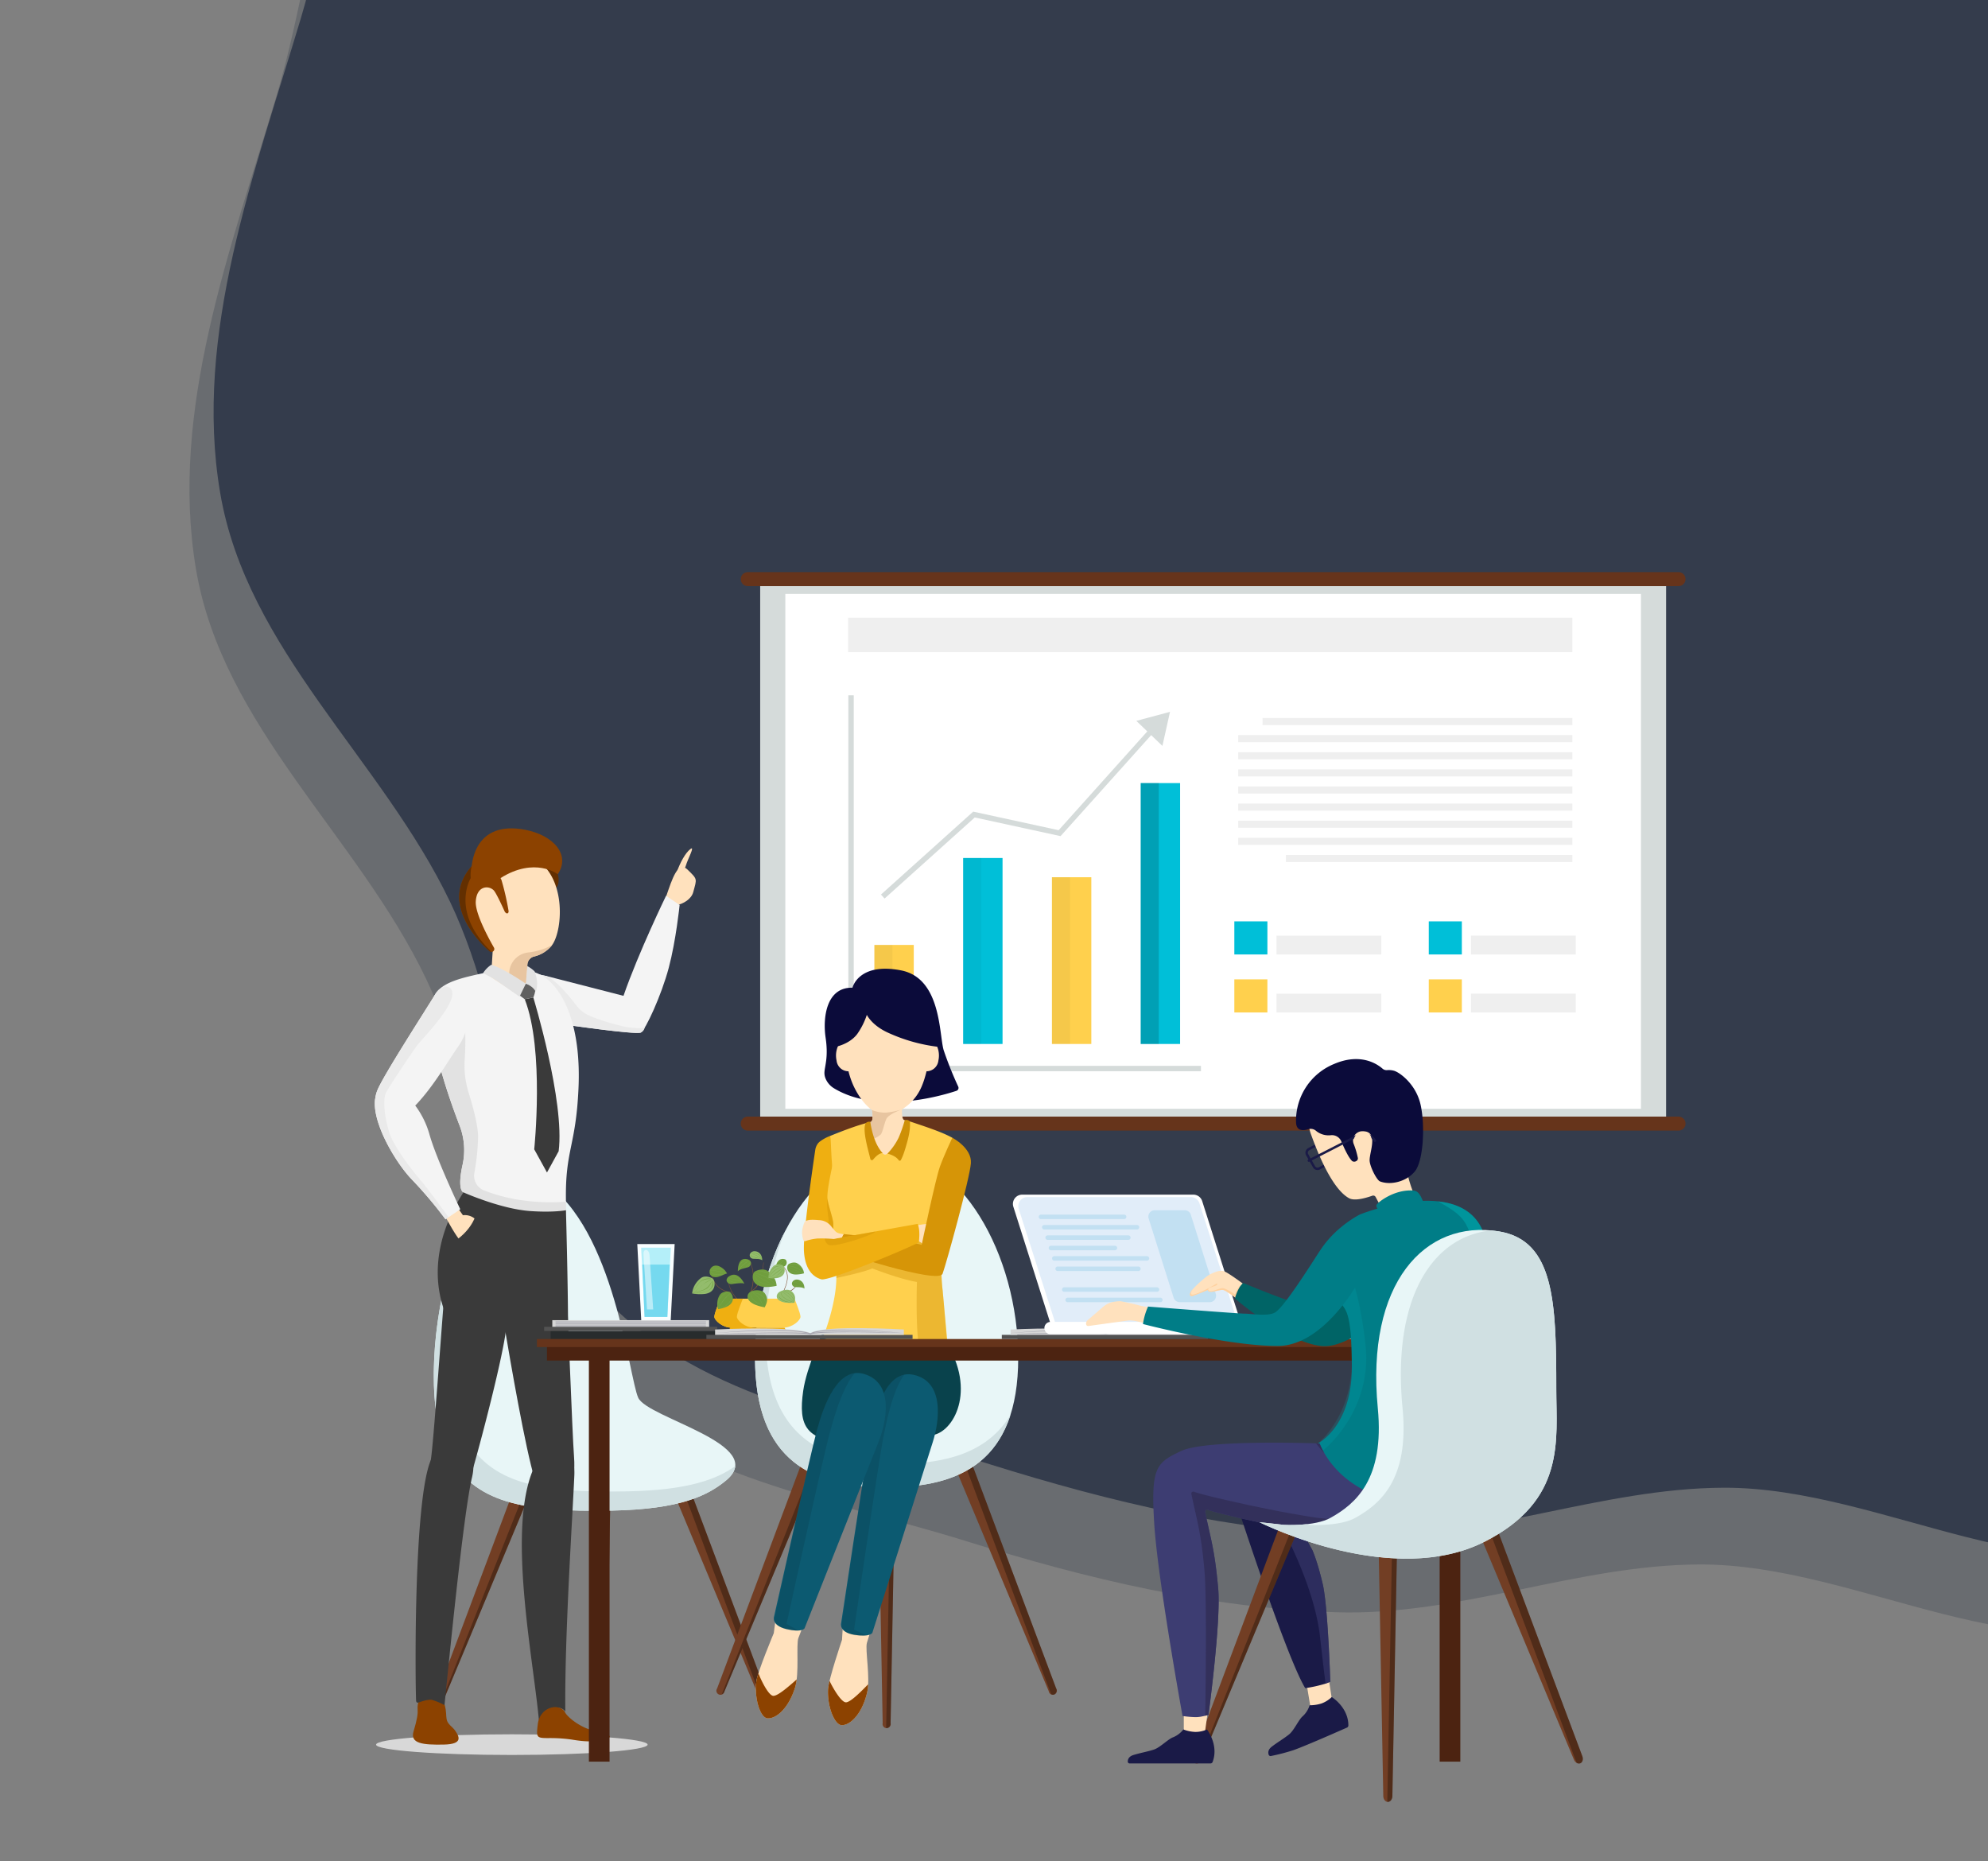 <svg width="907" height="849" fill="none" xmlns="http://www.w3.org/2000/svg"><rect width="100%" height="100%" fill="#808080" stroke="none"/><path fill-rule="evenodd" clip-rule="evenodd" d="M1222.42 379.376c9.93 71.122-85.61 112.688-124.7 172.857-38.48 59.239-43.67 150.78-105.726 181.865-66.243 33.182-143.358-20.693-216.565-20.429-56.092.202-109.755 23.595-165.793 21.809-57.864-1.844-113.719-15.212-168.941-32.476-61.119-19.108-130.406-28.435-175.25-75.131-44.73-46.578-42.861-122.402-71.031-181.322-31.151-65.157-92.849-115.018-104.985-186.84-12.239-72.429 15.726-145.72 36.844-216.421 22.16-74.188 23.317-177.133 90.911-211.285 80.401-40.622 175.675 54.938 262.354 32.798 64.421-16.454 87.925-105.644 146.958-137.345 65.846-35.362 153.498-99.85 213.373-56.162 72.866 53.168 28.863 184.106 72.366 264.655 25.453 47.126 98.365 50.036 123.235 97.502 24.95 47.626-13.19 114.079 12.36 161.356 40.99 75.841 162.54 98.246 174.59 184.569z" fill="#343C4C" fill-opacity=".3"/><path fill-rule="evenodd" clip-rule="evenodd" d="M1233.42 344.376c9.93 71.122-85.61 112.688-124.7 172.857-38.48 59.239-43.67 150.78-105.73 181.865-66.239 33.182-143.354-20.693-216.561-20.429-56.092.202-109.755 23.595-165.793 21.809-57.864-1.844-113.719-15.212-168.941-32.476-61.119-19.108-130.406-28.434-175.25-75.131-44.73-46.578-42.861-122.402-71.031-181.322-31.151-65.157-92.849-115.018-104.985-186.84C88.19 152.28 116.155 78.989 137.273 8.288c22.16-74.188 23.317-177.133 90.911-211.285 80.401-40.622 175.675 54.938 262.354 32.798 64.421-16.454 87.925-105.644 146.958-137.345 65.846-35.362 153.498-99.85 213.373-56.162 72.866 53.168 28.863 184.106 72.366 264.655C948.688-51.925 1021.6-49.015 1046.47-1.55c24.95 47.626-13.19 114.079 12.36 161.356 40.99 75.841 162.54 98.246 174.59 184.569z" fill="#343C4C"/><g clip-path="url(#clip0)"><path d="M760.137 266.162H346.822v244.432h413.315V266.162z" fill="#D5DBDA"/><path d="M748.664 270.943h-390.37v234.87h390.37v-234.87z" fill="#fff"/><path d="M717.378 281.811H386.917v15.686h330.461v-15.686z" fill="#EFEFEF"/><path d="M416.896 431.062h-17.974v45.177h17.974v-45.177z" fill="#FFD04D"/><path d="M457.399 391.401h-17.974v84.838h17.974v-84.838z" fill="#00BFD8"/><path d="M497.903 400.174h-17.974v76.065h17.974v-76.065z" fill="#FFD04D"/><path d="M538.407 357.228h-17.974V476.24h17.974V357.228z" fill="#00BFD8"/><g opacity=".15"><path d="M447.674 391.401h-8.249v84.838h8.249v-84.838z" fill="#000" opacity=".26"/></g><g opacity=".15"><path d="M407.171 431.062h-8.249v45.177h8.249v-45.177z" fill="#000" opacity=".26"/></g><g opacity=".62"><path d="M528.682 357.228h-8.249V476.24h8.249V357.228z" fill="#000" opacity=".26"/></g><g opacity=".15"><path d="M488.178 400.174h-8.249v76.065h8.249v-76.065z" fill="#000" opacity=".26"/></g><path d="M547.918 488.675H387.052V317.181h2.453v169.038h158.413v2.456z" fill="#D5DBDA"/><path d="M403.574 409.904l-1.638-1.828 42.081-37.831 38.978 8.478 42.206-47.043 1.826 1.642-43.16 48.105-39.144-8.514-41.149 36.991z" fill="#D5DBDA"/><path d="M530.334 340.272l-11.901-11.426 15.364-4.115-3.463 15.541z" fill="#D5DBDA"/><path d="M578.235 420.307h-15.084v15.102h15.084v-15.102z" fill="#00BFD8"/><path d="M578.235 446.767h-15.084v15.102h15.084v-15.102z" fill="#FFD04D"/><path d="M630.206 453.288h-47.815v8.582h47.815v-8.582zm0-26.461h-47.815v8.582h47.815v-8.582z" fill="#EFEFEF"/><path d="M666.946 420.307h-15.084v15.102h15.084v-15.102z" fill="#00BFD8"/><path d="M666.946 446.767h-15.084v15.102h15.084v-15.102z" fill="#FFD04D"/><path d="M718.917 453.288h-47.815v8.582h47.815v-8.582zm0-26.461h-47.815v8.582h47.815v-8.582zm-1.538-99.282H576.027v3.224h141.352v-3.224zm-.001 7.807H564.93v3.224h152.448v-3.224zm0 7.807H564.93v3.224h152.448v-3.224zm0 7.806H564.93v3.224h152.448v-3.224zm0 7.807H564.93v3.224h152.448v-3.224zm0 7.807H564.93v3.224h152.448v-3.224zm0 7.808H564.93v3.224h152.448v-3.224zm0 7.807H564.93v3.224h152.448v-3.224zm.001 7.806H586.683v3.224h130.696V390z" fill="#EFEFEF"/><path d="M769 264.185a3.181 3.181 0 01-3.183 3.187H341.141a3.182 3.182 0 01-3.182-3.187 3.195 3.195 0 011.964-2.946c.386-.16.8-.243 1.218-.243h424.676a3.184 3.184 0 013.183 3.187v.002zm0 248.384a3.184 3.184 0 01-3.183 3.186H341.141a3.17 3.17 0 01-2.94-1.967 3.209 3.209 0 010-2.439 3.2 3.2 0 011.722-1.724c.386-.16.8-.243 1.218-.243h424.676a3.181 3.181 0 013.183 3.187z" fill="#66341B"/><path d="M276.421 793.006l2.305-123.355h-8.196l2.304 123.355a1.859 1.859 0 00.35 1.566 1.844 1.844 0 003.237-1.566zm-75.326-14.43l47.602-113.802-7.62-3.028-43.317 115.505a2.111 2.111 0 00.833 2.768 2.107 2.107 0 002.502-1.443zm147.06 0l-47.603-113.802 7.62-3.028 43.318 115.503a1.84 1.84 0 01.249 1.583 1.857 1.857 0 01-1.083 1.18 1.848 1.848 0 01-2.2-.671 1.834 1.834 0 01-.301-.765z" fill="#723E24"/><path d="M239.756 665.275l4.847 1.926-44.743 112.725a2.615 2.615 0 001.235-1.351l47.602-113.801-7.62-3.028-1.321 3.529zm30.833 7.623h6.107l-2.285 122.348c.071.015.143.025.215.028a2.11 2.11 0 001.795-2.269l2.305-123.354h-8.196l.059 3.247zm80.9 104.353l-43.318-115.503-7.621 3.028.875 2.093 4.714-1.873 43.07 114.84a1.633 1.633 0 001.445.188 2.11 2.11 0 00.835-2.773z" fill="#000" opacity=".3"/><path d="M331.1 675.48c-8.313 6.772-20.631 13.004-51.917 13.621-41.156.812-62.702-3.862-74.395-25.114-19.527-35.489 4.909-150.14 43.456-124.742 32.223 21.232 38.677 89.007 42.936 98.378 4.259 9.372 60.092 21.424 39.92 37.857z" fill="#E8F6F7"/><path d="M286.316 680.323c-41.155.811-62.7-3.862-74.394-25.114-13.33-24.223-6.176-85.325 11.968-113.601-23.221 21.549-34.062 95.193-19.101 122.378 11.693 21.249 33.238 25.926 74.395 25.114 31.286-.617 43.604-6.849 51.917-13.621 2.83-2.306 4.163-4.521 4.354-6.664-8.342 5.907-21.146 10.956-49.139 11.508z" fill="#D0E0E2"/><path d="M303.873 409.058c2.812-8.123 5.408-16.66 9.818-12.348 4.64 4.539 4.269 3.99 2.584 10.288-1.685 6.297-14.768 8.892-12.402 2.06z" fill="#FFE1BD"/><path d="M308.91 397.446c1.398-3.866 3.692-8.283 6.052-10.108 2.359-1.825-1.216 4.573-2.061 7.568-.845 2.995-5.166 5.792-3.991 2.54z" fill="#FFE1BD"/><path d="M305.115 441.473c3.306-12.42 4.958-28.652 4.958-28.652l-6.193-4.174s-12.607 25.942-19.419 45.635l-35.134-9.031-4.282-.874 11.432 22.87s33.839 4.933 35.918 3.768c2.079-1.166 9.354-16.898 12.72-29.542z" fill="#F4F4F4"/><path d="M292.394 471.014c-2.079 1.165-35.918-3.768-35.918-3.768l-11.432-22.868 4.281.874c3.157 1.333 8.271 6.451 12.423 11.889 2.998 3.925 4.65 5.322 9.18 7.023 6.929 2.602 14.291 4.447 17.058 4.645 4.677.311 5.134.54 6.132-.833a2.999 2.999 0 01-1.724 3.038z" fill="#EAEAEA"/><path d="M209.672 513.43a31.011 31.011 0 011.388 17.868c-2.629 11.843.363 12.638.363 12.638s16.032 10.188 29.367 14.352c9.556 2.977 17.701 2.473 17.475-8.09l-.008-.145-.047-1.853c-.451-23.741 4.494-24.949 5.713-51.534 1.258-27.272-6.021-42.485-13.234-49.082-7.225-6.583-17.084-6.828-35.63-2.439-13.932 3.286-18.521 6.988-18.408 17.309a80.991 80.991 0 001.499 12.705c2.301 12.988 7.793 28.581 11.522 38.271z" fill="#F4F4F4"/><path d="M243.317 455.021s14.452 47.426 11.561 70.145l-5.324 9.701-5.821-10.575s4.733-45.421-4.327-68.467l3.911-.804z" fill="#3A3A3A"/><path d="M209.672 513.43a31.003 31.003 0 011.387 17.868c-2.628 11.843.364 12.638.364 12.638s16.032 10.188 29.367 14.352l12.459-1.183 4.986-3.924.02-3.129-.047-1.853a92.172 92.172 0 01-18.815-.49 77.978 77.978 0 01-18.45-4.628 7.19 7.19 0 01-3.711-3.18 7.21 7.21 0 01-.825-4.82 103.442 103.442 0 001.725-16.561c-.037-5.227-2.455-14.062-4.432-20.438a41.267 41.267 0 01-1.66-15.109c.361-5.734.357-11.486-.014-17.22l-9.878-5.356-5.502 2.052c.165 4.27.668 8.52 1.503 12.71 2.301 12.988 7.794 28.581 11.523 38.271z" fill="#E2E2E2"/><path d="M209.468 563.815c-1.142.188-4.06-4.941-4.06-4.941l1.223-1.627a5.455 5.455 0 012.755-1.933l.198-.061a2.348 2.348 0 012.642.907c.838 1.243 2.131 2.662 3.634 2.607h.026a.337.337 0 00.159.027c1.33.027-5.436 4.834-6.577 5.021z" fill="#F4D5B5"/><path d="M254.476 398.797s1.237 3.46-.633 6.211l-7.647-10.361 5.333-.049 2.947 4.199z" fill="#632F00"/><path d="M212.948 412.502c.338 13.365 11.854 21.111 11.854 21.111l-.77 12.164 7.768 5.041 5.331 3.455 3.059-6.4.42-7.842a4.044 4.044 0 013.206-3.728 14.696 14.696 0 007.575-4.584c.176-.187.338-.387.483-.599l.018-.01c5.048-6.886 6.962-33.258-10.322-40.745-17.844-7.751-28.97 8.753-28.622 22.137z" fill="#FFE1BD"/><path d="M232.323 443.522l-.523 7.296 5.33 3.455 3.06-6.4.419-7.842a4.035 4.035 0 013.206-3.728 14.688 14.688 0 007.575-4.584c.176-.187.338-.388.484-.599a28.687 28.687 0 01-10.87 3.368 9.787 9.787 0 00-5.972 2.946 9.81 9.81 0 00-2.709 6.088z" fill="#E8C5A0"/><path d="M231.586 416.622c-.676.277-1.317-.769-1.317-.769s-3.747-8.425-5.037-9.716c-2.304-2.337-7.74-2.121-8.169 5.104-.337 5.595 6.265 17.526 8.292 21.031a1.328 1.328 0 01-.338 1.695c-.219.15-.472.245-.736.277h-.094a1.286 1.286 0 01-.86-.307c-4.268-3.751-23.064-21.8-8.139-38.772 0 0 11.854.769 13.667 6.488a119.684 119.684 0 013.104 13.497s.333 1.16-.373 1.472z" fill="#8C4200"/><path d="M254.476 398.797s-10.374-8.1-26.128 1.768l-12.901-3.297s-.542-.176-.256-2.11c.286-1.935 1.711-20.924 24.308-16.655 12.993 2.454 20.951 11.469 14.977 20.294z" fill="#8C4200"/><path d="M244.318 450.984l-.076.621a12.34 12.34 0 01-.924 3.415l-3.912.801-3.407-2.543 3.907-4.549.607.154a8.647 8.647 0 013.749 2.046l.056.055z" fill="#606060"/><path d="M224.126 440.108a12.411 12.411 0 00-3.744 3.862 49.066 49.066 0 014.798 2.514c2.04 1.247 11.845 8.181 11.845 8.181l2.883-5.928s-10.243-7.075-15.782-8.629zm15.78 8.624s3.431 1.174 4.485 3.74c0 0 1.754-3.366-.487-9.357a15.49 15.49 0 00-3.33-2.418l-.668 8.035z" fill="#E2E2E2"/><path d="M212.637 555.44a20.482 20.482 0 002.363 2.589c.54.297.633-.335.428-.782-.204-.446-2.708-2.414-2.791-1.807z" fill="#E5BB98"/><path d="M224.277 434.239h-.094a1.285 1.285 0 01-.86-.307c-4.268-3.751-23.063-21.799-8.138-38.772a17.497 17.497 0 00-.43 5.411s-9.519 15.405 9.522 33.668z" fill="#632F00"/><path d="M233.522 800.585c34.211 0 61.944-2.112 61.944-4.718 0-2.605-27.733-4.718-61.944-4.718s-61.944 2.113-61.944 4.718c0 2.606 27.733 4.718 61.944 4.718z" fill="#D8D8D8"/><path d="M202.918 777.864c.815 3.132.505 4.253.825 6.295.4 2.531 2.723 3.453 4.069 5.531 1.483 2.29 3.811 5.963-5.283 6.148-9.736.195-15.504-.479-13.853-5.989 1.651-5.511 1.976-7.938 1.861-9.733-.115-1.795.005-3.668 1.104-4.747 1.1-1.078 9.842-3.017 11.277 2.495z" fill="#8C4200"/><path d="M204.975 602.689s-15.37-24.557 6.448-58.756c0 0 17.003 7.62 30.619 8.54 10.725.724 16.166-.387 16.166-.387s.903 32.879.941 50.601h-54.174v.002zm10.357 71.363c4.205-17.751-13.245-20.877-18.754-8.034-7.793 18.163-7.173 97.944-6.756 109.534.053 1.517.846 1.233 1.693.926 2.483-.897 4.564-1.253 5.551-1.042a33.504 33.504 0 015.731 2.386c1.639-15.786 8.468-86.581 12.535-103.77z" fill="#3A3A3A"/><path d="M231.022 605.084c1.842-22.051-6.562-39.182-19.728-31.896-5.542 3.064-7.571 9.196-8.314 14.968-.743 5.773-4.823 65.769-6.252 76.61-3.221 24.44 15.355 17.854 17.37 11.082 5.084-17.102 15.921-58.749 16.924-70.764zm31.017 67.822c.689-16.547-13.134-15.589-18.713-2.731-12.05 27.777.088 86.918 2.562 114.813 2.701-4.49 7.82-6.011 9.023-5.915a4.286 4.286 0 013.01 1.695c-.396-34.221 3.378-90.169 4.118-107.862z" fill="#3A3A3A"/><path d="M243.946 674.702c2.06 6.756 19.811 14.575 17.956-10.019-.822-10.908-3.01-71.144-3.436-76.951-.426-5.806-1.392-14.293-4.196-15.352-14.017-5.297-27.61 12.024-23.921 33.827 2.462 14.576 9.322 54.481 13.597 68.495z" fill="#3A3A3A"/><path d="M257.87 781.266c.736 1.433 4.256 4.744 9.136 6.928 4.88 2.183 15.214 3.202 9.471 5.124-5.742 1.923-12.438.754-15.833.213a68.217 68.217 0 00-10.678-.645c-5.277-.036-5.317-.361-4.61-6.318.983-8.198 10.141-9.934 12.514-5.302z" fill="#8C4200"/><path d="M208.504 550.545l2.709 3.821a7.066 7.066 0 017.15 3.739c2.292 4.495-5.818 10.123-8.124 8.047-2.306-2.076-7.32-11.67-7.32-11.67l5.585-3.937z" fill="#FFE1BD"/><path d="M188.243 538.423a193.847 193.847 0 0115.01 17.801l1.398-.942 5.352-3.645s-10.979-23.019-14.098-34.258a39.982 39.982 0 00-6.462-13.061c.208-.201.403-.399.611-.614 7.958-8.483 14.161-19.422 18.879-26.125a26.939 26.939 0 004.516-10.797c.464-2.633.49-5.324.076-7.965-.673-4.202-2.438-8.073-6.499-9.072a7.21 7.21 0 00-4.463.337 8.094 8.094 0 00-3.822 3.243c-6.203 10.048-23.775 37.247-26.538 43.956a14.169 14.169 0 00-.941 3.435c-.082.389-.145.782-.188 1.178-1.067 11.004 9.846 29.135 17.169 36.529z" fill="#F4F4F4"/><path d="M188.243 538.423a193.847 193.847 0 0115.01 17.801l1.398-.942s-8.056-11.237-11.863-15.789c-5.833-6.97-9.935-12.408-13.415-18.81-3.48-6.402-5.119-18.743-3.275-22.208 1.829-3.464 12.107-18.766 14.311-21.708 2.205-2.927 20.242-20.945 15.064-25.966a3.643 3.643 0 00-2.909-.718 8.094 8.094 0 00-3.823 3.242c-6.203 10.048-23.775 37.247-26.538 43.956a14.169 14.169 0 00-.941 3.435c-.082.389-.145.782-.188 1.178-1.067 11.004 9.846 29.135 17.169 36.529z" fill="#EAEAEA"/><path d="M216.987 554.576s-2.479 8.754-13.494 13.786c-9.502 4.341 15.215 6.824 15.766 5.858.551-.965 5.301-16.941 5.301-16.941l-7.573-2.703z" fill="#3A3A3A"/><path d="M406.32 786.07l2.318-124.113h-8.246l2.318 124.113a1.862 1.862 0 00.354 1.573 1.842 1.842 0 001.451.701 1.842 1.842 0 001.451-.701 1.844 1.844 0 00.354-1.573zm-75.786-14.518l47.894-114.501-7.664-3.046-43.585 116.213a1.852 1.852 0 00-.252 1.594 1.846 1.846 0 001.09 1.189 1.84 1.84 0 001.608-.116 1.855 1.855 0 00.909-1.333zm147.964 0l-47.896-114.501 7.665-3.046 43.585 116.212a1.862 1.862 0 01-.155 2.315 1.863 1.863 0 01-1.499.596 1.854 1.854 0 01-1.7-1.576z" fill="#723E24"/><path d="M369.433 657.555l4.877 1.938-45.018 113.417a2.639 2.639 0 001.243-1.359l47.893-114.5-7.664-3.046-1.331 3.55zm31.02 7.669h6.145l-2.299 123.097c.071.015.144.024.217.028a2.125 2.125 0 001.804-2.279l2.318-124.113h-8.246l.061 3.267zm81.398 104.994l-43.585-116.212-7.665 3.046.882 2.105 4.742-1.884 43.335 115.545a1.634 1.634 0 001.454.188 2.128 2.128 0 00.837-2.788z" fill="#000" opacity=".3"/><path d="M464.55 619.489c0 47.602-26.879 59.001-60.035 59.001-33.156 0-60.035-11.397-60.035-59.001 0-47.603 26.879-93.607 60.035-93.607 33.156 0 60.035 46.005 60.035 93.607z" fill="#E8F6F7"/><path d="M409.336 667.773c-33.157 0-60.035-11.396-60.035-59a130.36 130.36 0 018.721-46.793c-8.467 16.439-13.541 36.827-13.541 57.51 0 47.602 26.879 59.001 60.035 59.001 25.995 0 48.129-7.01 56.478-32.977-10.461 17.245-29.678 22.259-51.658 22.259z" fill="#D0E0E2"/><path d="M375.734 607.018s-7.714 16.454-9.284 27.45c-2.294 16.053 1.095 23.007 21.581 23.647 20.486.641 26.458-3.356 36.227-3.356 9.769 0 21.123-18.541 8.543-40.557l-57.067-7.184z" fill="#09424C"/><path d="M384.533 741.819l-.376 6.227s-6.054 17.857-6.352 22.361c-.521 7.853 2.942 16.643 6.308 16.593 3.838-.056 9.126-4.98 11.483-14.82 1.6-6.664-.989-19.715-.069-22.778.92-3.063 2.776-9.001 2.776-9.001l-13.77 1.418z" fill="#FFE1BD"/><path d="M396.078 768.354c-2.653 2.681-8.049 8.322-10.191 8.214-2.223-.112-6.115-6.951-7.411-9.78a24.51 24.51 0 00-.669 3.616c-.521 7.852 2.942 16.642 6.308 16.593 3.838-.057 9.126-4.981 11.483-14.821.275-1.257.436-2.536.48-3.822z" fill="#8C4200"/><path d="M398.001 744.85s24.477-77.374 27.532-86.894c3.056-9.519 5.521-27.62-8.647-30.777-12.237-2.727-17.369 15.541-19.608 26.794-2.238 11.253-13.511 86.354-13.511 86.354s-1.33 4.223 5.976 5.432c7.306 1.208 8.258-.909 8.258-.909z" fill="#0C5A71"/><path d="M412.584 627.1c-5.315 7.275-8.011 20.847-9.516 28.403-2.238 11.25-13.397 87.89-13.397 87.89s1.881.965 5.952 2.788a14.186 14.186 0 00-1.945-.007c-7.877.565-9.797-4.309-9.797-4.309s11.16-76.641 13.398-87.889c1.956-9.829 6.122-25.02 15.305-26.876z" fill="#000" opacity=".1"/><path d="M353.839 738.839l-.814 6.184s-7.307 17.381-7.928 21.85c-1.076 7.795 1.753 16.81 5.114 17 3.832.217 9.457-4.318 12.506-13.965 2.07-6.534.413-19.736 1.55-22.726 1.136-2.991 3.408-8.776 3.408-8.776l-13.836.433z" fill="#FFE1BD"/><path d="M363.47 766.132c-2.836 2.485-8.62 7.728-10.748 7.468-2.209-.27-5.61-7.369-6.697-10.283a24.523 24.523 0 00-.928 3.556c-1.076 7.796 1.753 16.81 5.114 17 3.832.217 9.457-4.318 12.506-13.965a21.2 21.2 0 00.753-3.776z" fill="#8C4200"/><path d="M367.058 742.824s29.911-75.436 33.636-84.713c3.724-9.278 7.468-27.157-6.44-31.316-12.012-3.591-18.43 14.269-21.461 25.331-3.031 11.062-19.611 85.173-19.611 85.173s-1.627 4.118 5.575 5.84c7.203 1.721 8.301-.315 8.301-.315z" fill="#0C5A71"/><path d="M389.972 626.406c-5.819 6.876-9.472 20.224-11.51 27.656-3.032 11.061-19.606 86.712-19.606 86.712s1.807 1.097 5.738 3.203a14.295 14.295 0 00-1.94-.145c-7.897 0-9.466-4.992-9.466-4.992s16.575-75.652 19.607-86.713c2.647-9.665 7.882-24.519 17.177-25.721z" fill="#000" opacity=".1"/><path d="M388.932 450.57s2.711-11.656 22.117-7.911c18.523 3.573 17.355 29.444 19.51 36.481a163.693 163.693 0 006.624 16.549 1.401 1.401 0 01.013 1.15 1.397 1.397 0 01-.34.479 1.433 1.433 0 01-.505.3c-6.846 2.278-35.909 10.813-55.73-1.091a9.43 9.43 0 01-3.951-4.481 6.67 6.67 0 01-.534-2.767c.134-3.101 1.881-6.875.539-15.917-1.343-9.042.267-23.062 12.257-22.792z" fill="#0B0B3A"/><path d="M383.229 475.566a10.64 10.64 0 00-1.571 8.183 5.49 5.49 0 005.449 4.952l.614-5.086-1.348-8.948-3.144.899zm43.338 0a10.626 10.626 0 011.572 8.183 5.494 5.494 0 01-5.449 4.952l-.613-5.086 1.347-8.948 3.143.899z" fill="#FFE1BD"/><path d="M429.712 574.563a74.307 74.307 0 00.334 13.909c.565 5.913 2.54 27.574 2.54 27.574a71.97 71.97 0 01-12.264 3.302c-10.4 1.985-28.312-3.345-44.929-9 0 0 6.1-15.002 6.187-27.347a77.145 77.145 0 00-.108-5.201 110.042 110.042 0 00-1.778-11.373 252.46 252.46 0 01-.518-2.913c-.624-3.615-1.25-7.585-1.693-11.631a90.658 90.658 0 01-.603-12.127c-1.505-10.855 1.811-21.537 1.811-21.537s13.697-5.729 19.485-6.506c0 0 10.26-2.355 17.47.043 9.43 3.129 14.592 4.952 18.828 7.272.452.249 3.198 8.298 1.994 15.386-1.768 10.391-4.375 24.644-5.776 33.211-.56 3.421-.926 5.936-.98 6.938z" fill="#FFD04D"/><path opacity=".39" d="M432.589 618.584a41.68 41.68 0 00-12.265.764c-2.888-7.456-1.981-34.533-1.981-34.533-8.083-1.348-20.379-6.204-20.379-6.204-3.234 1.533-13.235 3.723-16.382 4.392a77.145 77.145 0 00-.108-5.201 110.042 110.042 0 00-1.778-11.373c3.783-2.644 10.809 3.194 10.809 3.194l35.479-5.578a28.505 28.505 0 014.71 3.58c-.565 3.42-.927 5.933-.981 6.937a74.222 74.222 0 00.334 13.909c.559 5.914 2.542 30.113 2.542 30.113z" fill="#CE9006"/><path d="M425.034 469.718c0 5.212-1.045 17.331-4.311 25.356a22.557 22.557 0 01-9.182 10.984c-.043 2.083-.086 4.824 1.369 5.051.421.928.949 1.165.668 2.622-.981 5.18-7.005 10.909-8.482 12.343-1.477 1.435-2.403 0-2.403 0a33.234 33.234 0 01-4.398-6.506 41.913 41.913 0 01-1.693-3.572 4.488 4.488 0 01.409-4.122c1.6-.194 1.013-3.625.884-5.462-3.082-2.201-5.992-5.967-8.159-10.391-4.343-8.88-4.58-20.166-4.58-26.305a19.973 19.973 0 015.841-14.116 19.924 19.924 0 0128.198.002 19.977 19.977 0 015.839 14.116z" fill="#FFE1BD"/><path d="M411.272 506.156c-1.175.432-5.971 2.299-6.897 4.316-1.045 2.32-1.638 6.074-2.619 7.132a11.621 11.621 0 01-3.459 1.964 41.662 41.662 0 01-1.694-3.572 4.484 4.484 0 01.409-4.121c1.6-.194 1.014-3.626.884-5.463a16.337 16.337 0 006.303 1.154 37.08 37.08 0 007.073-1.41z" fill="#E8C5A0"/><path d="M418.559 558.952a39.439 39.439 0 014.176-.607c1.01 0-1.882 9.07-1.882 9.07a4.74 4.74 0 00-2.29-1.318c-1.245-.203-.774-7.047-.774-7.047l.77-.098z" fill="#FFE1BD"/><path d="M434.479 519.025s9.017 4.64 8.478 11.654c-.54 7.014-11.092 45.323-12.909 50.363-1.816 5.04-47.803-10.25-47.803-10.25s1.438-6.157 2.694-7.845c0 0 31.434 3.349 35.561 4.968 0 0 6.377-30.393 8.353-35.787 1.975-5.394 5.626-13.103 5.626-13.103z" fill="#D69507"/><path d="M419.194 566.741c-4.775 2.698-41.083 17.801-44.446 16.864-3.362-.937-7.415-3.916-7.954-12.818-.47-7.898 4.095-39.027 5.162-46.234a6.376 6.376 0 011.359-3.108c.219-.237.453-.46.7-.669a18.661 18.661 0 014.677-2.557c.453 1.025.334 5.233.895 12.621.065.838.01 1.681-.162 2.503-.905 4.306-2.005 9.916-1.94 12.895.001.18.012.36.033.539.312 3.129 2.634 9.064 2.673 11.567.075 5.913.053 6.744.043 6.841 1.304-.216 5.833-1.025 11.36-2.007 11.413-2.05 27.062-4.867 27.062-4.867 1.356 2.895.538 8.43.538 8.43z" fill="#EFAF11"/><path d="M381.118 477.545s6.308-1.067 9.948-5.801a33.025 33.025 0 004.417-8.789s2.205 4.743 9.614 8.115a76.591 76.591 0 0022.955 6.475s.49-17.265-5.168-24.278c-5.657-7.013-20.342-11.059-30.311-4.992-9.969 6.068-11.455 29.27-11.455 29.27z" fill="#0B0B3A"/><path d="M397.077 511.747s1.035 9.306 5.616 14.33c0 0-1.52-.502-4.341 2.9a.732.732 0 01-1.076.049.73.73 0 01-.194-.349c-.876-3.784-3.746-13.047-2.15-16.268a2.272 2.272 0 012.145-.662zm15.692-.685a61.323 61.323 0 01-2.799 7.967 28.27 28.27 0 01-5.102 7.252s3.528.655 5.161 2.981a.569.569 0 00.821.12.58.58 0 00.183-.246c1.06-2.046 1.665-3.9 2.845-8.115 1.345-4.803 1.399-7.441 1.242-9.427a2.041 2.041 0 00-2.351-.532z" fill="#CE9006"/><path opacity=".39" d="M377.658 567.68c-3.678-3.141.711-9.136.399-11.233-.312-2.096-.302-2.448-.571-4.563a17.6 17.6 0 01.033-5.104c.312 3.129 2.634 9.064 2.673 11.567.075 5.913.053 6.744.043 6.841 1.304-.216 13.481-2.4 19.01-3.382 1.292.682-19.111 7.989-21.587 5.874z" fill="#CE9006"/><path d="M384.131 564.508l-3.892.685a62.286 62.286 0 00-7.293-.205 23.358 23.358 0 00-5.579 1.192.76.76 0 01-.823-.344.762.762 0 01-.106-.297 11.132 11.132 0 01-.471-3.99c.16-1.324.502-2.619 1.015-3.849a1.582 1.582 0 01.931-.854c1.446-.511 3.167-.456 5.687-.241a7.315 7.315 0 015.726 2.954l1.599 1.906a3.614 3.614 0 002.01 1.189l1.925.402s-.214.342-.396.699a6.918 6.918 0 00-.333.753z" fill="#FFE1BD"/><path d="M305.999 602.384l1.803-34.871h-17.048l1.802 34.871h13.443z" fill="#FAFEFF"/><path d="M294.086 600.746l-1.583-31.595h13.549l-1.583 31.595h-10.383z" fill="#B4EFF9"/><path d="M293.023 576.878l1.063 23.868h10.383l1.064-23.868h-12.51z" fill="#75D9EF"/><path opacity=".5" d="M295.182 597.337h2.834l-1.675-24.894c-.343-3.008-3.152-3.172-2.709.257l1.55 24.637z" fill="#fff"/><path d="M330.206 607.154h-78.991v4.952h78.991v-4.952z" fill="#282C2D"/><path d="M323.533 602.232h-71.552v3.973h71.552v-3.973z" fill="#D6D6D6"/><path d="M327.253 605.259h-78.991v1.896h78.991v-1.896z" fill="#525252"/><path d="M322.064 603.756h-68.613v.41h68.613v-.41zm0 .889h-68.613v.409h68.613v-.409zm0-1.817h-68.613v.409h68.613v-.409z" fill="#A5A5AF"/><path d="M640.421 603.071H607.8v8.103h32.621v-8.103z" fill="#F1F2F2"/><path d="M640.423 603.071h-10.295v8.103h10.295v-8.103z" fill="#A7A9AC"/><path d="M638.407 603.071h-32.621v.93h32.621v-.93zm0 7.173h-32.621v.93h32.621v-.93z" fill="#A7A9AC"/><path d="M673.582 603.071h-42.569v8.103h42.569v-8.103z" fill="#383838"/><path d="M658.363 604.955h-22.774v4.336h22.774v-4.336z" fill="#A7A9AC"/><path d="M657.136 605.188h-20.321v3.868h20.321v-3.868z" fill="#E6E7E8"/><path d="M667.642 609.297c1.469 0 2.66-.972 2.66-2.171 0-1.199-1.191-2.171-2.66-2.171s-2.661.972-2.661 2.171c0 1.199 1.192 2.171 2.661 2.171zm-39.296-4.751h-18.605v.819h18.605v-.819zm0 3.155h-18.605v.818h18.605v-.818zm0 1.18h-18.605v.819h18.605v-.819zm-1.18-2.523h-11.592v.818h11.592v-.818zm-12.523 0h-4.902v.818h4.902v-.818z" fill="#A7A9AC"/><path d="M634.279 595.159h-32.621v8.104h32.621v-8.104z" fill="#F1F2F2"/><path d="M634.279 595.159h-10.295v8.104h10.295v-8.104z" fill="#A7A9AC"/><path d="M632.265 595.159h-32.621v.932h32.621v-.932zm0 7.173h-32.621v.931h32.621v-.931z" fill="#A7A9AC"/><path d="M667.439 595.159h-42.568v8.104h42.568v-8.104z" fill="#58595B"/><path d="M652.221 597.044h-22.774v4.335h22.774v-4.335z" fill="#A7A9AC"/><path d="M650.994 597.277h-20.321v3.869h20.321v-3.869z" fill="#E6E7E8"/><path d="M661.499 601.387c1.47 0 2.661-.972 2.661-2.171 0-1.199-1.191-2.171-2.661-2.171-1.469 0-2.66.972-2.66 2.171 0 1.199 1.191 2.171 2.66 2.171zm-39.294-4.753H603.6v.818h18.605v-.818zm0 3.155H603.6v.819h18.605v-.819zm0 1.181H603.6v.82h18.605v-.82zm-1.182-2.523h-11.592v.819h11.592v-.819zm-12.522 0H603.6v.819h4.901v-.819z" fill="#A7A9AC"/><path d="M640.421 587.248H607.8v8.104h32.621v-8.104z" fill="#F1F2F2"/><path d="M640.423 587.248h-10.295v8.104h10.295v-8.104z" fill="#A7A9AC"/><path d="M638.407 587.248h-32.621v.931h32.621v-.931zm0 7.174h-32.621v.93h32.621v-.93z" fill="#A7A9AC"/><path d="M673.582 587.248h-42.569v8.104h42.569v-8.104z" fill="#594A42"/><path d="M658.363 589.133h-22.774v4.335h22.774v-4.335z" fill="#A7A9AC"/><path d="M657.136 589.367h-20.321v3.868h20.321v-3.868z" fill="#E6E7E8"/><path d="M667.642 593.476c1.469 0 2.66-.972 2.66-2.172 0-1.2-1.191-2.172-2.66-2.172s-2.661.972-2.661 2.172c0 1.2 1.192 2.172 2.661 2.172zm-39.296-4.752h-18.605v.819h18.605v-.819zm0 3.155h-18.605v.819h18.605v-.819zm0 1.18h-18.605v.819h18.605v-.819zm-1.18-2.524h-11.592v.819h11.592v-.819zm-12.523 0h-4.902v.819h4.902v-.819z" fill="#A7A9AC"/><path d="M676.399 610.957l1.804-26.825h-17.049l1.803 26.825h13.442z" fill="#FAFEFF"/><path d="M664.487 609.319l-1.584-23.549h13.55l-1.583 23.549h-10.383z" fill="#B4EFF9"/><path d="M663.422 593.498l1.064 15.821h10.384l1.064-15.821h-12.512z" fill="#75D9EF"/><path opacity=".5" d="M665.582 605.908h2.833l-1.674-16.849c-.344-3.008-3.153-3.172-2.71.259l1.551 16.59z" fill="#fff"/><path d="M332.093 583.708a16.376 16.376 0 0010.271 13.272.086.086 0 00.102-.049.083.083 0 00.002-.06.087.087 0 00-.039-.047c-5.418-2.554-9.434-7.021-10.192-13.117-.011-.094-.155-.094-.144 0v.001z" fill="#81553A"/><path d="M341.89 574.704a19.897 19.897 0 01-3.692 21.549.09.09 0 00-.026.063c0 .023.01.046.026.063a.09.09 0 00.127 0 19.535 19.535 0 003.678-21.74c-.034-.078-.146-.011-.113.066v-.001zm15.655 3.362c2.916 3.712 1.279 7.989-.565 11.773-1.628 3.34-4.944 4.91-8.174 6.319a.114.114 0 00-.055.065.121.121 0 00.003.086.125.125 0 00.06.062.122.122 0 00.086.005c4.144-1.473 7.252-3.781 8.963-7.876 1.528-3.654 2.498-7.226-.176-10.57-.08-.1-.217.041-.14.139l-.002-.003z" fill="#81553A"/><path d="M355.856 589.896a7.527 7.527 0 007.217-2.956.089.089 0 00.002-.058.09.09 0 00-.033-.048.1.1 0 00-.055-.02.102.102 0 00-.056.017 8.375 8.375 0 01-7.055 2.94.06.06 0 00-.041.016.06.06 0 00-.021.039.06.06 0 00.01.043c.008.013.02.022.035.027h-.003zm-7.55-13.929c-.453 4.003-1.548 10.892-5.594 12.866a.096.096 0 00-.04.119.098.098 0 00.046.048c.021.01.045.012.067.006 4.269-1.587 5.295-9.23 5.672-13.039.009-.095-.139-.095-.15 0h-.001zm-23.571 5.624a9.074 9.074 0 003.152 5.757 9.05 9.05 0 006.208 2.117.061.061 0 00.043-.017.06.06 0 00.018-.044.058.058 0 00-.018-.043.062.062 0 00-.043-.018 9.271 9.271 0 01-9.228-7.788c-.015-.087-.144-.049-.131.036h-.001z" fill="#81553A"/><path d="M362.471 592.428h-33.818s-2.742 6.612-2.742 8.246c0 1.634 3.736 4.978 7.758 4.978h23.787c4.022 0 7.758-3.345 7.758-4.978 0-1.634-2.743-8.246-2.743-8.246z" fill="#FFD04D"/><path d="M358.876 607.353h-26.628l.931-1.701h24.766l.931 1.701zm-22.685-6.679c0-1.634 2.741-8.246 2.741-8.246h-10.279s-2.742 6.612-2.742 8.246c0 1.634 3.736 4.978 7.758 4.978h10.279c-4.025 0-7.757-3.345-7.757-4.978z" fill="#EFAF11"/><path d="M333.179 605.652l-.93 1.701h10.28l.93-1.701h-10.28z" fill="#EFAF11" opacity=".55"/><path d="M344.297 580.121c.769-.602 3.799-1.677 5.823-.398a8.716 8.716 0 014.207 6.833 21.45 21.45 0 01-5.59.535c-6.331-.497-5.866-5.854-4.44-6.97zm15.411-3.373c.511-.439 2.565-1.277 4-.46a6.018 6.018 0 013.117 4.574c-1.249.35-2.538.534-3.835.548-4.378-.141-4.229-3.846-3.282-4.662zm-1.389-2.186a2.835 2.835 0 00-2.753.204 4.163 4.163 0 00-1.505 3.509 10.09 10.09 0 002.654-.123c2.927-.661 2.348-3.159 1.604-3.59zm-30.074 3.146a3.816 3.816 0 00-2.145-.326 2.91 2.91 0 00-2.179 3.888 2.605 2.605 0 002.242 1.319c1.729.217 3.799-1.137 5.521-1.695a7.366 7.366 0 00-3.439-3.186zm4.491 4.459a2.324 2.324 0 00-1.259 1.915 2.098 2.098 0 002.115 1.695c.991.047 4.528-.921 6.036-.146-2.622-4.976-5.274-4.489-6.892-3.464zm29.823 1.735a2.051 2.051 0 00-1.247 1.439 1.647 1.647 0 001.261 1.751c.717.188 3.47-.118 4.442.761.002-3.772-3.098-4.584-4.456-3.951zm-18.813 4.864c.806-.233 3.857-.499 5.119 1.137 2.305 2.984.323 5.557.068 6.467a19.364 19.364 0 01-4.714-1.325c-5.005-2.366-3.215-5.859-.473-6.279zm-11.046.533c-.735-.247-3.221-.211-4.25 1.369a7.523 7.523 0 00-.817 6.535c1.425-.198 2.815-.6 4.127-1.194 4.325-2.215 2.302-6.252.94-6.71zm8.061-14.902a2.36 2.36 0 011.771 1.318 1.915 1.915 0 01-1.02 2.294c-.774.388-3.993.732-4.892 1.967.119-5.48 2.438-5.956 4.141-5.579z" fill="#709E3E"/><g opacity=".62" fill="#93BC6C"><path opacity=".62" d="M323.774 579.74a16.042 16.042 0 017.816 1.362c.041.018.077-.042.036-.061a15.137 15.137 0 00-7.852-1.36c-.037 0-.038.062 0 .059zm.934-.624a7.564 7.564 0 015.978.612.03.03 0 00.026.003.039.039 0 00.02-.016.04.04 0 00.004-.026.04.04 0 00-.015-.021 6.921 6.921 0 00-6.028-.604c-.006.002-.01.007-.013.013a.028.028 0 00-.001.018.023.023 0 00.01.015c.006.004.012.006.018.005l.001.001zm-.447.969c.847 1.87 3.908 1.614 5.521 1.188a.052.052 0 00.031-.025.05.05 0 00.005-.04.05.05 0 00-.025-.032.055.055 0 00-.04-.005c-1.567.388-4.596.684-5.437-1.118-.018-.037-.072-.004-.056.032h.001zm7.973 2.819a5.418 5.418 0 016.882 2.345.03.03 0 00.018.013.034.034 0 00.022-.002.031.031 0 00.014-.018.028.028 0 00-.003-.022 5.339 5.339 0 00-6.954-2.368.025.025 0 00-.014.016.026.026 0 000 .021.028.028 0 00.015.015.026.026 0 00.021.001l-.001-.001z"/><path opacity=".62" d="M332.568 583.246c2.131.262 4.211.841 6.172 1.716.021.01.04-.02.018-.031a17.917 17.917 0 00-6.191-1.744c-.038 0-.037.056 0 .059h.001zm-.683.579a11.316 11.316 0 006.586 1.497c.055-.004.056-.094 0-.087a12.305 12.305 0 01-6.565-1.449.022.022 0 00-.016 0c-.005.001-.009.005-.012.01a.02.02 0 00-.003.015c.001.005.004.01.009.014h.001zm4.934-4.089a12.315 12.315 0 014.718-4.427.051.051 0 00.024-.03.05.05 0 00-.006-.038.048.048 0 00-.03-.024.05.05 0 00-.038.006 10.745 10.745 0 00-4.726 4.494.025.025 0 00.001.012.03.03 0 00.014.019.03.03 0 00.023.003.03.03 0 00.019-.014l.001-.001zm2.015-.954a7.021 7.021 0 003.678-3.269.04.04 0 00-.017-.052.04.04 0 00-.028-.005.042.042 0 00-.025.016 7.678 7.678 0 01-3.623 3.26c-.031.013-.017.064.015.051v-.001zm-1.966-.377a4.847 4.847 0 014.422-3.579.043.043 0 00.027-.015.044.044 0 00-.027-.072 4.761 4.761 0 00-4.489 3.652.027.027 0 00.003.025.03.03 0 00.02.016.037.037 0 00.025-.003.035.035 0 00.016-.02l.003-.004zm17.543-.062a9.374 9.374 0 013.493-3.27.052.052 0 00.018-.069.052.052 0 00-.069-.018 7.798 7.798 0 00-3.495 3.326l-.004.011.001.012a.03.03 0 00.014.019.03.03 0 00.023.003.03.03 0 00.019-.014zm1.484-.705a5.124 5.124 0 002.729-2.422.037.037 0 00.001-.029.038.038 0 00-.018-.023.035.035 0 00-.028-.004.038.038 0 00-.025.016 5.794 5.794 0 01-2.674 2.411c-.031.013-.017.064.015.051z"/><path opacity=".62" d="M354.447 577.358a3.591 3.591 0 013.267-2.643.049.049 0 00.027-.015.044.044 0 000-.058.049.049 0 00-.027-.015 3.517 3.517 0 00-3.332 2.726.02.02 0 00.004.012.032.032 0 00.02.016.037.037 0 00.025-.003.039.039 0 00.016-.02zm-26.552 19.372a22.579 22.579 0 015.679-6.97.035.035 0 00.008-.022.04.04 0 00-.008-.023.036.036 0 00-.043-.011 18.839 18.839 0 00-5.687 6.998c-.017.035.034.066.052.031l-.001-.003z"/><path opacity=".62" d="M327.599 596.836a6.6 6.6 0 011.127-4.777 6.585 6.585 0 014.111-2.674.038.038 0 00.023-.018.045.045 0 00.004-.03.038.038 0 00-.018-.023.037.037 0 00-.029-.005 6.572 6.572 0 00-5.289 7.547c.006.048.079.028.072-.02h-.001zm.602-.167a6.346 6.346 0 004.029-1.899 6.364 6.364 0 001.792-4.082c0-.043-.06-.04-.065 0a6.458 6.458 0 01-1.811 3.996 6.435 6.435 0 01-3.945 1.913c-.045.005-.046.078 0 .073v-.001zm14.45-7.26a9.333 9.333 0 015.28 6.435.028.028 0 00.014.018.026.026 0 00.024.003.031.031 0 00.018-.014.03.03 0 00.003-.023 9.07 9.07 0 00-5.31-6.466c-.031-.014-.06.032-.028.047h-.001z"/><path opacity=".62" d="M343.011 589.557c2.916.434 6.178 1.457 6.049 5.037 0 .01.004.02.011.028a.043.043 0 00.028.011.04.04 0 00.04-.039c.282-3.617-3.199-4.691-6.115-5.096-.039-.005-.056.053-.016.06l.003-.001zm-.154.492c-.597 2.739 2.134 4.275 4.311 5.045a.033.033 0 00.022-.001c.006-.003.012-.008.014-.015a.033.033 0 00.001-.022.036.036 0 00-.014-.016c-2.027-.941-4.856-2.203-4.271-4.975.008-.04-.054-.058-.063-.016zm1.247-8.896c.062 3.978 5.841 5.225 8.937 5.222a.028.028 0 00.02-.008.027.027 0 00.009-.02.025.025 0 00-.009-.02.028.028 0 00-.02-.008c-3.092-.111-8.739-1.206-8.905-5.166a.016.016 0 00-.005-.011.016.016 0 00-.011-.005.016.016 0 00-.011.005.016.016 0 00-.005.011z"/><path opacity=".62" d="M344.87 581.639a40.877 40.877 0 008.771 4.744c.042.016.06-.051.019-.067a42.96 42.96 0 01-8.769-4.709c-.021-.016-.042.02-.021.035v-.003zm.068-.628a15.014 15.014 0 018.817 5.199c.041.047.106-.02.068-.067a14.395 14.395 0 00-8.87-5.181c-.033-.005-.049.046-.014.052l-.001-.003z"/><path opacity=".62" d="M345.314 580.057c4.393-.25 8.152 1.406 8.636 6.232a.031.031 0 00.011.019.034.034 0 00.021.008.035.035 0 00.022-.008.031.031 0 00.011-.019 6.37 6.37 0 00-2.352-4.885c-1.836-1.486-4.098-1.563-6.354-1.404-.037 0-.038.06 0 .058l.005-.001zm13.955-2.395c.314 2.844 4.544 3.391 6.782 3.202a.028.028 0 00.02-.008.028.028 0 00.008-.02.03.03 0 00-.008-.02.028.028 0 00-.02-.008c-2.244.072-6.334-.317-6.751-3.149a.024.024 0 00-.006-.009c-.002-.002-.006-.003-.009-.003a.017.017 0 00-.01.003.024.024 0 00-.006.009v.003z"/><path opacity=".62" d="M359.852 577.967a29.995 29.995 0 006.634 2.87c.008.002.017 0 .025-.004a.036.036 0 00.015-.021.036.036 0 00-.002-.025.035.035 0 00-.019-.017 32.176 32.176 0 01-6.631-2.839.026.026 0 00-.015-.001.023.023 0 00-.012.01c-.003.004-.003.009-.002.015a.02.02 0 00.008.012h-.001zm.026-.442a11.088 11.088 0 016.679 3.184c.01.008.021.012.034.012a.043.043 0 00.032-.014.045.045 0 00.014-.032.046.046 0 00-.012-.034 10.516 10.516 0 00-6.742-3.169c-.035 0-.034.051 0 .054l-.005-.001z"/><path opacity=".62" d="M360.096 576.833c3.117-.397 5.943.513 6.607 3.918a.031.031 0 00.035.022.03.03 0 00.02-.01.037.037 0 00.009-.02 4.418 4.418 0 00-1.967-3.331 6.47 6.47 0 00-4.712-.636.026.026 0 00-.017.012.028.028 0 00-.004.02.031.031 0 00.009.018.03.03 0 00.02.007zm1.27 8.67a2.21 2.21 0 001.365 1.024c.576.149 1.187.075 1.774.178a6.78 6.78 0 012.422.972h.004l.003-.003v-.003l-.001-.004a6.532 6.532 0 00-2.787-1.064c-1.045-.127-2.14-.08-2.744-1.12a.02.02 0 00-.013-.009.02.02 0 00-.015.002.02.02 0 00-.009.013.02.02 0 00.002.015l-.001-.001zm.377-.519a6.472 6.472 0 015.03 2.499.011.011 0 00.008.003c.003 0 .007-.001.009-.003.003-.002.004-.005.005-.008a.01.01 0 00-.001-.009 6.24 6.24 0 00-5.052-2.529.02.02 0 00-.016.007c-.005.004-.007.01-.007.017a.02.02 0 00.007.016.02.02 0 00.016.007h.001z"/><path opacity=".62" d="M362.33 584.643a3.37 3.37 0 012.727.223 3.37 3.37 0 011.655 2.181.03.03 0 00.013.016.027.027 0 00.02.002.031.031 0 00.016-.012.028.028 0 00.002-.02 3.356 3.356 0 00-1.668-2.234 3.356 3.356 0 00-2.778-.206c-.031.011-.018.061.014.05h-.001z"/></g><path d="M325.224 583.335c-.699-.602-3.455-1.678-5.296-.398a10.068 10.068 0 00-4.151 7.107c1.783.333 3.602.421 5.409.262 5.754-.499 5.334-5.855 4.038-6.971zm31.942-6.016c-.587-.407-2.798-1.015-4.114.119a6.936 6.936 0 00-2.402 5.576c1.314.19 2.648.19 3.962 0 4.399-.841 3.645-4.939 2.554-5.695zm-13.872-6.345a2.054 2.054 0 00-1.248 1.44 1.65 1.65 0 001.261 1.751c.717.188 3.47-.118 4.443.761.001-3.773-3.098-4.585-4.456-3.952zm12.882 18.074c.653-.365 3.263-1.235 4.756-.141 2.722 1.997 1.588 4.56 1.578 5.376-1.48.144-2.972.11-4.444-.102-4.947-.904-4.197-4.197-1.89-5.133z" fill="#93BC6C"/><path d="M316.121 589.809a15.67 15.67 0 003.145-2.554 15.22 15.22 0 015.181-3.339c.049-.019.03-.094-.022-.08-3.53 1.088-5.277 4.163-8.349 5.897a.049.049 0 00-.013.012.041.041 0 00-.007.015.037.037 0 00-.001.018.03.03 0 00.005.016c.003.005.007.01.012.013.005.004.01.006.016.008.005.001.011.002.017.001a.044.044 0 00.016-.006v-.001z" fill="#709E3E"/><path d="M316.121 589.425a38.757 38.757 0 012.729-3.993c1.491-1.654 3.253-2.052 5.414-1.977.076 0 .094-.125.018-.137-4.447-.695-6.198 2.854-8.202 6.08a.025.025 0 000 .017.02.02 0 00.011.014.025.025 0 00.032-.006l-.002.002zm1.115.576c3.336-.169 8.958-.865 8.03-5.579a.065.065 0 00-.071-.044.064.064 0 00-.039.02.064.064 0 00-.018.041c.017 1.461-.223 2.985-1.463 3.924-1.656 1.254-4.462 1.412-6.44 1.548-.057 0-.058.094 0 .089l.001.001z" fill="#709E3E"/><path d="M316.469 589.875c1.721-.565 3.552-.905 5.214-1.645 1.637-.73 2.332-2.152 3.156-3.664a.045.045 0 00.004-.034.043.043 0 00-.02-.027.045.045 0 00-.034-.005.04.04 0 00-.027.021c-1.108 1.836-1.983 3.168-4.079 3.949-1.386.517-2.836.848-4.233 1.318-.052.018-.03.101.023.083l-.004.004zm26.599-17.859a9.274 9.274 0 014.307 2.478.032.032 0 00.021.008.032.032 0 00.021-.008.032.032 0 00.008-.021.032.032 0 00-.008-.021 8.12 8.12 0 00-4.337-2.479.022.022 0 00-.016.003.026.026 0 00-.01.013c-.001.006-.001.011.002.016.002.006.006.009.012.011zm-.635.473a1.386 1.386 0 001.066.856c1.015.338 2.043.659 3.079.922l.013.001a.056.056 0 00.012-.004l.01-.009a.024.024 0 00.006-.011l.001-.013a.05.05 0 00-.004-.013.028.028 0 00-.009-.01 35.491 35.491 0 00-2-.653c-.672-.203-1.806-.353-2.086-1.09-.021-.055-.109-.032-.089.024h.001z" fill="#709E3E"/><path d="M343.097 571.724a4.028 4.028 0 014.452 2.572c.015.034.068.009.058-.025a3.903 3.903 0 00-4.536-2.637c-.062.011-.035.104.025.094l.001-.004zm8.026 11.144c2.006-1.344 3.935-2.826 5.86-4.287a.018.018 0 00.007-.01c0-.004 0-.008-.002-.012s-.006-.006-.01-.008a.017.017 0 00-.012.001c-2.07 1.249-3.874 2.911-5.865 4.278-.022.016 0 .053.022.037v.001zm.521-.079c2.223-.34 4.749-1.726 5.631-3.907a.034.034 0 00-.003-.02.033.033 0 00-.015-.014.03.03 0 00-.037.011 7.477 7.477 0 01-5.583 3.904c-.017 0-.01.028.006.026h.001zm-.62-.206a8.799 8.799 0 015.339-4.405.03.03 0 00.019-.014.033.033 0 00.003-.024.033.033 0 00-.015-.018.03.03 0 00-.023-.003 8.33 8.33 0 00-5.388 4.427.036.036 0 00-.002.027.036.036 0 00.017.021.038.038 0 00.027.005.039.039 0 00.023-.016z" fill="#709E3E"/><path d="M352.078 582.87a7.122 7.122 0 004.393-1.1 2.127 2.127 0 00.953-2.576c-.014-.033-.068-.009-.058.025.964 2.947-3.377 3.562-5.288 3.61a.02.02 0 00-.014.006.02.02 0 000 .029c.004.003.009.006.014.006zm-1.229-.697c.65-2.614 2.34-4.742 5.278-4.557.058 0 .055-.083 0-.089-2.943-.334-4.755 2.03-5.345 4.628a.038.038 0 00.005.025.034.034 0 00.045.012.03.03 0 00.017-.018v-.001zm6.053 7.158a23.37 23.37 0 015.287 4.753c.023.026.058-.011.038-.037a21.537 21.537 0 00-5.303-4.753.02.02 0 00-.015 0 .02.02 0 00-.011.009.02.02 0 00-.003.015.024.024 0 00.007.013z" fill="#709E3E"/><path d="M357.144 589.175a6.302 6.302 0 015.183 4.607.032.032 0 00.039.022.034.034 0 00.018-.015.026.026 0 00.003-.024 6.14 6.14 0 00-5.231-4.63c-.027 0-.038.036-.012.04z" fill="#709E3E"/><path d="M357.661 589.024a4.66 4.66 0 013.581 1.036 3.861 3.861 0 011.082 3.036c0 .009.004.018.01.024.007.006.015.01.024.01a.033.033 0 00.023-.01.031.031 0 00.01-.024 3.725 3.725 0 00-1.089-3.097 4.648 4.648 0 00-3.64-1.014c-.023 0-.024.041 0 .038l-.001.001zm-.946.335c-1.516 2.161 3.914 4.441 5.307 4.739a.036.036 0 00.026-.007.036.036 0 00.015-.021.039.039 0 00-.021-.046c-1.317-.368-6.65-2.5-5.28-4.638.019-.03-.028-.055-.047-.027z" fill="#709E3E"/><path d="M356.11 589.575a1.741 1.741 0 00-.195 2.706c1.173 1.35 3.393 1.828 5.092 1.821a.04.04 0 00.03-.012.043.043 0 00.013-.03.043.043 0 00-.013-.03.042.042 0 00-.03-.013 9.653 9.653 0 01-3.079-.604c-1.273-.501-3.951-2.362-1.792-3.794a.023.023 0 00.007-.007c.003-.002.004-.006.005-.009a.017.017 0 000-.01.016.016 0 00-.003-.009l-.007-.008c-.002-.002-.006-.003-.009-.004l-.01-.001a.036.036 0 00-.009.004z" fill="#709E3E"/><path d="M278.104 617.881h-9.432v185.735h9.432V617.881zm388.15 0h-9.433v185.735h9.433V617.881z" fill="#4C2311"/><path d="M685.388 612.471H249.536v8.193h435.852v-8.193z" fill="#4C2311"/><path d="M689.96 610.833H244.965v3.672H689.96v-3.672z" fill="#66341B"/><path d="M416.343 608.938h-94.066v1.895h94.066v-1.895z" fill="#525252"/><path d="M412.37 606.492s-37.183-2.204-42.65 1.638c-7.501-3.423-43.472-1.638-43.472-1.638v2.448h86.122v-2.448z" fill="#D6D6D6"/><path d="M412.37 608.13a421.16 421.16 0 00-10.707-.706c-3.572-.192-7.144-.377-10.719-.471-3.575-.094-7.149-.127-10.724 0-1.788.069-3.568.18-5.335.394-.883.101-1.759.248-2.626.439a7.683 7.683 0 00-2.427.911l-.094.064-.108-.046a13.576 13.576 0 00-2.57-.753 35.862 35.862 0 00-2.68-.41c-1.802-.203-3.615-.313-5.43-.389-3.631-.146-7.269-.134-10.905-.062a357.62 357.62 0 00-10.905.4c-3.634.165-7.266.375-10.897.628 7.249-.654 14.517-1.114 21.796-1.301 3.639-.094 7.281-.131 10.924-.008 1.821.064 3.642.162 5.456.356.908.104 1.815.225 2.716.398a13.2 13.2 0 012.662.768l-.2.019a8.018 8.018 0 012.573-.959 26.738 26.738 0 012.668-.428c1.787-.205 3.574-.304 5.368-.362 3.582-.104 7.163-.05 10.74.068 7.161.236 14.304.749 21.424 1.45z" fill="#A5A5AF"/><path d="M412.371 608.129a826.605 826.605 0 00-10.677-.219 825.92 825.92 0 00-10.676-.149 372.308 372.308 0 00-10.674.064 150.09 150.09 0 00-5.328.208c-.887.056-1.773.116-2.652.217-.871.071-1.734.229-2.574.471l-.056.019-.056-.012a22.317 22.317 0 00-2.655-.282 83.296 83.296 0 00-2.694-.125 236.876 236.876 0 00-5.4-.109c-3.601-.033-7.204-.02-10.807.01l-21.617.312 10.805-.369 10.809-.216c3.603-.054 7.207-.095 10.813-.08 1.803.007 3.605.024 5.409.073.901.025 1.803.054 2.705.108a20.63 20.63 0 012.717.283l-.112.007a13.373 13.373 0 012.671-.47 53.348 53.348 0 012.672-.202 151.3 151.3 0 015.343-.175c3.562-.057 7.123-.039 10.684 0 3.561.038 7.119.119 10.678.221 3.558.119 7.115.257 10.672.415z" fill="#A5A5AF"/><path d="M551.132 608.938h-94.067v1.895h94.067v-1.895z" fill="#525252"/><path d="M547.16 606.492s-37.184-2.204-42.651 1.638c-7.501-3.423-43.472-1.638-43.472-1.638v2.448h86.123v-2.448z" fill="#D6D6D6"/><path d="M547.159 608.13a421.16 421.16 0 00-10.707-.706c-3.572-.192-7.144-.377-10.719-.471-3.574-.094-7.149-.127-10.724 0-1.788.069-3.568.18-5.335.394-.882.101-1.759.248-2.626.439a7.683 7.683 0 00-2.427.911l-.094.064-.108-.046a13.588 13.588 0 00-2.569-.753 35.888 35.888 0 00-2.681-.41c-1.801-.203-3.615-.313-5.43-.389-3.63-.146-7.269-.134-10.904-.062-3.636.072-7.272.217-10.905.4-3.638.165-7.27.375-10.898.628 7.249-.654 14.517-1.114 21.796-1.301 3.639-.094 7.281-.131 10.924-.008 1.821.064 3.642.162 5.457.356.907.104 1.814.225 2.716.398a13.2 13.2 0 012.662.768l-.2.019a8.018 8.018 0 012.573-.959 26.452 26.452 0 012.668-.428c1.787-.205 3.574-.304 5.367-.362 3.582-.104 7.163-.05 10.74.068 7.161.236 14.303.749 21.424 1.45z" fill="#A5A5AF"/><path d="M547.16 608.13c-3.559-.097-7.118-.17-10.677-.22-3.559-.07-7.118-.125-10.677-.149a372.308 372.308 0 00-10.674.064 150.09 150.09 0 00-5.328.208c-.887.056-1.773.116-2.651.217-.872.071-1.735.229-2.575.471l-.056.019-.056-.011a22.113 22.113 0 00-2.655-.283 83.296 83.296 0 00-2.694-.125 236.76 236.76 0 00-5.4-.109c-3.601-.033-7.204-.02-10.807.01l-21.618.312 10.808-.373 10.81-.217c3.604-.054 7.207-.094 10.813-.08 1.803.007 3.605.024 5.409.073.902.026 1.803.054 2.705.109.911.034 1.819.128 2.717.282l-.111.008a13.375 13.375 0 012.671-.471 54.52 54.52 0 012.671-.202 151.3 151.3 0 015.343-.175c3.562-.056 7.124-.038 10.684 0 3.56.039 7.119.12 10.677.221 3.557.122 7.114.262 10.671.421z" fill="#A5A5AF"/><path d="M596.406 769.874l1.564 9.402h7.161l3.081-.528-2.255-14.612-9.551 5.738z" fill="#FFE1BD"/><path d="M606.932 767.182c-.685.317-1.411.594-2.163.857a60.373 60.373 0 01-9.28 2.056c-8.561-14.062-30.775-82.559-30.775-82.559-2.043-8.653 10.936 2.427 16.339 2.097a11.446 11.446 0 014.98.725c5.165 2.19 12.741 16.818 12.741 16.818s2.306 5.052 4.717 15.499c2.411 10.448 3.441 44.507 3.441 44.507z" fill="#1A1A47"/><path opacity=".54" d="M606.932 767.182a24.31 24.31 0 01-2.164.858c-.54-4.169-1.343-10.817-2.529-21.41-2.649-23.743-17.682-50.93-21.187-56.998a11.446 11.446 0 014.98.725c5.165 2.19 12.741 16.818 12.741 16.818s2.306 5.052 4.717 15.5c2.411 10.447 3.442 44.507 3.442 44.507z" fill="#3D3D72"/><path d="M597.505 777.908c1.857.014 3.705-.27 5.472-.841a13.065 13.065 0 004.61-2.92s7.6 4.646 7.59 12.989a1.067 1.067 0 01-.695.979s-18.225 8.105-24.494 10.322a93.436 93.436 0 01-10.058 2.605.883.883 0 01-1.07-.482c-.33-.847-.493-2.334 1.366-3.761 2.822-2.167 5.914-3.94 8.058-5.737 2.144-1.797 4.335-6.753 6.071-8.163a11.513 11.513 0 003.15-4.991z" fill="#1A1A47"/><path d="M635.253 819.383l2.661-142.439h-9.466l2.662 142.439c.031 1.445.958 2.616 2.069 2.616s2.042-1.171 2.074-2.616zm-86.978-16.662l54.968-131.406-8.797-3.497-50.02 133.369c-.504 1.354-.073 2.785.961 3.196 1.034.412 2.327-.33 2.888-1.662zm169.813 0l-54.967-131.406 8.797-3.497 50.02 133.369c.504 1.354.074 2.785-.96 3.196-1.034.412-2.329-.33-2.89-1.662z" fill="#723E24"/><path d="M592.918 671.891l5.598 2.225-51.667 130.166a3.017 3.017 0 001.426-1.56l54.968-131.407-8.797-3.497-1.528 4.073zm35.601 8.801h7.056l-2.639 141.273c.082.018.165.029.249.033 1.113 0 2.04-1.171 2.07-2.616l2.661-142.439h-9.468l.071 3.749zm93.419 120.499l-50.021-133.368-8.797 3.496 1.011 2.417 5.444-2.166 49.733 132.6a1.87 1.87 0 001.668.213c1.035-.407 1.462-1.838.962-3.192z" fill="#000" opacity=".3"/><path d="M566.516 604.683h-86.972l-17.216-54.192a4.23 4.23 0 014.028-5.515h78.101a4.224 4.224 0 014.028 2.949l18.031 56.758z" fill="#fff"/><path d="M565.109 604.683h-83.273l-17.055-53.191a4.163 4.163 0 013.99-5.413h74.486a4.183 4.183 0 013.99 2.895l17.862 55.709z" fill="#E1EDF9"/><path d="M512.866 556.134h-37.943a1.025 1.025 0 010-2.05h37.938a1.023 1.023 0 01.726 1.748c-.191.192-.45.3-.721.302zm5.875 4.736h-42.305a1.023 1.023 0 01-.392-1.971c.124-.052.257-.078.392-.078h42.305a1.02 1.02 0 01.946.633 1.025 1.025 0 01-.946 1.416zm-3.919 4.737h-36.847a1.012 1.012 0 01-.724-.3 1.035 1.035 0 01-.3-.725 1.025 1.025 0 011.024-1.024h36.846a1.025 1.025 0 01.001 2.049zm-6.142 4.737h-29.204a1.025 1.025 0 010-2.05h29.204a1.023 1.023 0 01.724 1.75c-.192.192-.452.3-.724.3zm14.648 4.735h-42.305a1.012 1.012 0 01-.724-.3 1.019 1.019 0 01-.3-.724 1.026 1.026 0 011.024-1.025h42.305a1.025 1.025 0 010 2.049zm-3.945 4.739h-36.846a1.03 1.03 0 01-.724-.3 1.01 1.01 0 01-.221-.333 1.012 1.012 0 010-.784 1.016 1.016 0 01.554-.555 1.03 1.03 0 01.391-.078h36.846a1.023 1.023 0 110 2.05zm8.479 9.471h-42.309a1.01 1.01 0 01-.723-.3 1.019 1.019 0 01-.222-1.117 1.019 1.019 0 01.945-.632h42.306a1.01 1.01 0 01.723.3 1.019 1.019 0 01.3.725 1.022 1.022 0 01-1.02 1.024zm1.54 4.737h-42.306a1.02 1.02 0 01-1.023-1.025 1.025 1.025 0 011.023-1.024h42.306a1.001 1.001 0 01.726.3 1.026 1.026 0 01.221 1.119 1.022 1.022 0 01-.947.63zm22.495 0h-13.661a2.91 2.91 0 01-1.725-.565 2.91 2.91 0 01-1.058-1.477l-11.393-36.1a2.924 2.924 0 011.463-3.488 2.901 2.901 0 011.321-.315h13.665a2.91 2.91 0 012.784 2.042l11.392 36.1a2.925 2.925 0 01-1.465 3.49 2.92 2.92 0 01-1.323.313z" fill="#C2E0F2"/><path d="M573.804 608.628h-94.579a2.802 2.802 0 010-5.602h94.579a2.8 2.8 0 011.979 4.781 2.796 2.796 0 01-1.979.821z" fill="#fff"/><path d="M601.112 533.75a2.37 2.37 0 01-2.07-1.194l-3.146-5.54a2.367 2.367 0 01.952-3.266l8.758-4.632a2.375 2.375 0 013.183.962l2.989 5.494a2.372 2.372 0 01-.948 3.216l-8.6 4.676a2.334 2.334 0 01-1.118.284zm5.596-13.811c-.206 0-.408.05-.59.147l-8.758 4.63a1.285 1.285 0 00-.629.771 1.272 1.272 0 00.116.988l3.147 5.54a1.28 1.28 0 001.718.49l8.6-4.676a1.278 1.278 0 00.509-1.731l-2.987-5.494a1.283 1.283 0 00-1.126-.665z" fill="#1A1A47"/><path d="M565.218 591.026c-.345.449-.713.88-1.102 1.291 0 0-4.586-3.477-5.863-3.805-1.278-.327-3.996.689-5.551.776-1.555.088-1.68-.831-1.68-.831s-5.918 2.47-6.867 2.7c-.95.23-1.595-.088-1.005-1.595a6.379 6.379 0 011.092-1.487l.011-.011c2.02-2.285 6.18-5.934 7.675-6.657 1.911-.907 4.509-2.229 6.594-1.453s8.876 5.869 8.876 5.869c.2 1.748-1.153 3.885-2.18 5.203z" fill="#FFE1BD"/><path d="M566.628 586.128l-1.411 4.898c-.345.449-.713.879-1.103 1.29 0 0-4.585-3.476-5.863-3.804-1.277-.327-3.995.689-5.55.776-1.555.088-1.68-.831-1.68-.831s-5.919 2.47-6.868 2.7c-.949.23-1.594-.088-1.005-1.595a6.411 6.411 0 011.093-1.487c-.502.695-1.059 1.413-.729 2.297.4 1.078 6.751-1.954 11.34-4.724.071-.043.44-.226.564-.012a.687.687 0 01-.252.515c-.765.822-4.61 1.111-3.832 2.34 1.097 1.727 5.045-1.443 7.205-.733a22.25 22.25 0 014.87 2.689s1.244-3.685 3.221-4.319z" fill="#FFD19F"/><path d="M563.419 592.318s22.495 19.698 39.324 21.702c16.829 2.004 45.218-29.964 45.218-29.964s-1.788-17.031-12.282-15.029c-10.494 2.002-24.564 27.325-30.659 28.51-6.096 1.185-37.791-12.264-37.791-12.264a8.263 8.263 0 00-1.961 2.418 21.176 21.176 0 00-1.849 4.627z" fill="#006466"/><path d="M639.955 495.243c-6.155-7.054-15.255-7.817-22.278-7.036a23.266 23.266 0 00-12.369 5.085 23.296 23.296 0 00-7.531 11.061 20.762 20.762 0 00.418 13.297c5.732 15.849 11.736 25.96 17.332 28.965 2.136 1.147 6.219.383 10.582-1.152a1.233 1.233 0 011.498.574l1.841 3.448 16.194-3.506a55.25 55.25 0 01-3.188-9.259c2.353-2.975 8.769-28.571-2.499-41.477z" fill="#FFE1BD"/><path d="M607.228 517.855a4.637 4.637 0 014.704 2.766c1.331 3.172 3.387 7.61 5.003 9.053a1.649 1.649 0 001.78.017 1.392 1.392 0 00.813-1.384 37.665 37.665 0 00-1.871-6.316 4.258 4.258 0 011.426-5.156 4.248 4.248 0 011.764-.733 7.168 7.168 0 012.634.163c4.788 1.454 1.489 8.97 1.392 12.897-.067 2.767 3.241 9.181 4.704 9.757 4.81 1.89 12.1.183 15.967-4.6 3.866-4.783 4.704-20.767 2.593-30.328-2.111-9.561-9.758-14.96-12.282-15.575a8.894 8.894 0 00-2.996-.242 2.793 2.793 0 01-2.111-.69c-2.545-2.217-10.15-7.283-22.182-2.082a27.898 27.898 0 00-12.783 10.624 27.946 27.946 0 00-4.48 16.018c.178 4.085 3.382 3.784 5.603 3.072a3.701 3.701 0 013.528.763 8.981 8.981 0 006.794 1.976z" fill="#0B0B3A"/><path d="M628.947 552.081s-1.393-1.554-.864-2.505c.658-1.179 7.763-6.808 16.058-6.513 1.289.047 2.865.047 4.412 3.417a24.319 24.319 0 011.91 5.602h-21.516v-.001z" fill="#007D87"/><path d="M660.518 688.279c-.502.12-1.048.24-1.616.35-7.042 1.312-18.495 1.465-18.495 1.465-22.578-.405-33.99-21.463-37.658-27.748a23.549 23.549 0 01-1.801-3.683c1.289-.689 16.625-8.968 15.805-37.24-.171-5.858-.088-18.975-3.002-24.068-1.605-2.799-6.354-8.472-9.335-14.45-2.446-4.919-3.711-10.045-1.034-13.958 6.638-9.761 17.107-14.953 17.107-14.953s19.216-7.705 35.581-5.957c10.382 1.092 19.629 5.989 22.097 19.073 6.364 33.698-17.649 121.169-17.649 121.169z" fill="#007D87"/><path opacity=".18" d="M623.032 614.023c2.791 27.814-16.123 45.328-20.283 48.323a23.516 23.516 0 01-1.801-3.684c1.289-.688 15.711-13.22 15.805-37.239.024-5.861-.088-18.975-3.002-24.068-1.605-2.799-6.354-8.472-9.335-14.45l1.267-.491 7.707-1.279 3.909 3.192s3.926 11.678 5.733 29.696z" fill="#00B3B7"/><path opacity=".45" d="M660.518 688.279c-.502.12-1.048.24-1.616.35 1.441-7.597 10.563-55.304 13.533-72.606 5.863-34.157-.24-51.459-3.679-57.657-2.78-5.01-8.133-7.662-12.687-10.329 10.383 1.092 19.629 5.989 22.097 19.073 6.365 33.698-17.648 121.169-17.648 121.169z" fill="#00B3B7"/><path d="M549.742 790.207a14.982 14.982 0 01-5.37 1.036c-3.315 0-4.279-1.241-4.279-1.241v-7.569l10.922-1.407-1.273 9.181z" fill="#FFE1BD"/><path d="M635.548 684.358c-.066 4.92-1.37 12.768-8.735 14.985-10.988 3.296-19.105 1.425-31.845-.778-10.672-1.834-38.778-7.891-43.943-9.856a.892.892 0 00-1.199 1.015c2.437 11.925 4.385 17.079 5.965 34.974 1.327 15.034-4.442 57.588-4.442 57.588-1.194.357-2.409.64-3.637.848-.693.113-1.393.176-2.095.188a47.544 47.544 0 01-6.1-.514s-11.397-62.671-12.938-88.065c-1.541-25.393.884-27.49 12.412-32.871 11.528-5.381 63.064-3.39 63.064-3.39l.013.013c.145.448 3.044 8.376 11.595 15.552a48.859 48.859 0 0021.885 10.311z" fill="#3D3D72"/><path d="M604.208 662.864a29.113 29.113 0 01-2.139-4.374l-.013-.013s-.597-.023-1.63-.056a42.718 42.718 0 003.782 4.443zm24.237 19.517c-1.035 3.726-3.265 7.357-7.903 8.752-10.988 3.297-19.105 1.425-31.845-.778-10.672-1.833-38.779-7.89-43.944-9.856a.89.89 0 00-.9.151.89.89 0 00-.298.864c2.437 11.925 4.386 17.079 5.965 34.974 1.035 11.706.594 49.869.347 66.194a34.7 34.7 0 001.483-.397s5.77-42.554 4.442-57.588c-1.58-17.896-3.529-23.049-5.966-34.973a.895.895 0 011.199-1.016c5.165 1.966 33.271 8.023 43.943 9.856 12.741 2.203 20.857 4.076 31.845.779 7.366-2.216 8.67-10.065 8.735-14.985a55.302 55.302 0 01-7.103-1.977z" fill="#33305B"/><path d="M539.907 788.943a17.364 17.364 0 005.421 1.131 13.06 13.06 0 005.339-1.131s5.5 7.013 2.578 14.826a1.066 1.066 0 01-.994.674h-36.883a.823.823 0 01-.581-.23.822.822 0 01-.255-.571c-.012-.91.353-2.359 2.593-3.046 3.403-1.044 6.917-1.622 9.552-2.556 2.635-.934 6.418-4.809 8.537-5.524a11.493 11.493 0 004.693-3.573z" fill="#1A1A47"/><path d="M523.176 603.863s-3.283-.859-4.986-1.208a18.36 18.36 0 00-1.823-.266 9.441 9.441 0 00-2.164.068L496.57 604.9a.94.94 0 01-1.048-.804 2.032 2.032 0 01.685-1.827l1.723-1.485 5.15-4.444c2.55-2.196 4.571-2.589 7.943-2.758 1.225.173 2.44.419 3.636.738 3.455.634 4.243 1.036 6.546 1.507.635.143 1.278.246 1.926.307.255.045.517.035.768-.029a10.71 10.71 0 01-.723 7.758z" fill="#FFE1BD"/><path d="M550.096 605.617a.087.087 0 01-.047.035.086.086 0 01-.059-.006c-.451-.189-3.207-1.319-4.704-1.854a17.739 17.739 0 00-1.526-.455 11.878 11.878 0 00-2.405-.289h-17.701a.998.998 0 01-1.021-.978 2.036 2.036 0 01.927-1.678l1.911-1.235c-1.807 1.375-2.099 2.411-1.193 2.52.725.087 2.44-.103 6.785-1.314.094-.027.136.126.05.18a.97.97 0 00-.533 1.194.973.973 0 001.136.646c.73-.036 3.834-.232 4.549-.273 2.775-.159 6.819-.421 7.596-.283 1.359.245 2.671.7 3.889 1.349.76.397 1.484-.471 1.76-1.283.439-1.327.96-2.626 1.562-3.888.247.08.507.107.765.078a10.776 10.776 0 01-1.741 7.534z" fill="#F4F4F4"/><path d="M619.776 563.087c-2.333-1.426-9.389-5.35-18.487 8.853-9.099 14.204-16.376 24.865-19.561 26.776-3.184 1.91-11.007.546-13.829.546-2.822 0-44.11-3.225-44.11-3.225a29.153 29.153 0 00-2.32 7.959s37.832 9.931 61.282 10.021c23.449.091 41.282-35.432 42.1-39.714.818-4.281.5-7.808-5.075-11.216z" fill="#007D87"/><path d="M597.143 530.006a.545.545 0 01-.25-1.036l20.344-10.438c2.302-1.181 7.014-3.597 10.512 1.54a.547.547 0 01-.903.616c-2.728-4.008-5.979-2.792-9.073-1.202l-20.381 10.455a.543.543 0 01-.249.065z" fill="#1A1A47"/><path d="M617.574 519.836l2.457 7.856a2.476 2.476 0 001.939.72 2.5 2.5 0 001.814-.993c1.842-2.123 3.445-9.496.068-10.725-3.377-1.229-5.425.512-6.278 3.142z" fill="#FFE1BD"/><path d="M710.036 633.604c0-39.673-.932-67.626-26.032-71.834-34.15-5.722-60.868 23.882-55.399 80.604 3.132 32.501-10.179 43.656-21.517 50.004-7.33 4.104-21.52 3.224-21.52 3.224s-6.572-.78-10.983-1.197c2.728 1.261 61.202 30.109 102.927 8.794 36.985-18.893 32.524-46.254 32.524-69.595z" fill="#E8F6F7"/><path d="M710.037 633.604c0-39.673-.933-67.626-26.033-71.834a52.221 52.221 0 00-3.589-.471c-27.362 2.712-45.291 31.562-40.517 81.095 3.133 32.501-10.179 43.655-21.516 50.003-7.331 4.105-21.521 3.224-21.521 3.224s-.333-.104-.94-.288a70.394 70.394 0 01-10.349.271s-6.572-.779-10.983-1.196c2.728 1.26 61.202 30.109 102.927 8.793 36.981-18.895 32.521-46.256 32.521-69.597z" fill="#D0E0E2"/></g><defs><clipPath id="clip0"><path fill="#fff" d="M171 261h598v561H171z"/></clipPath></defs></svg>